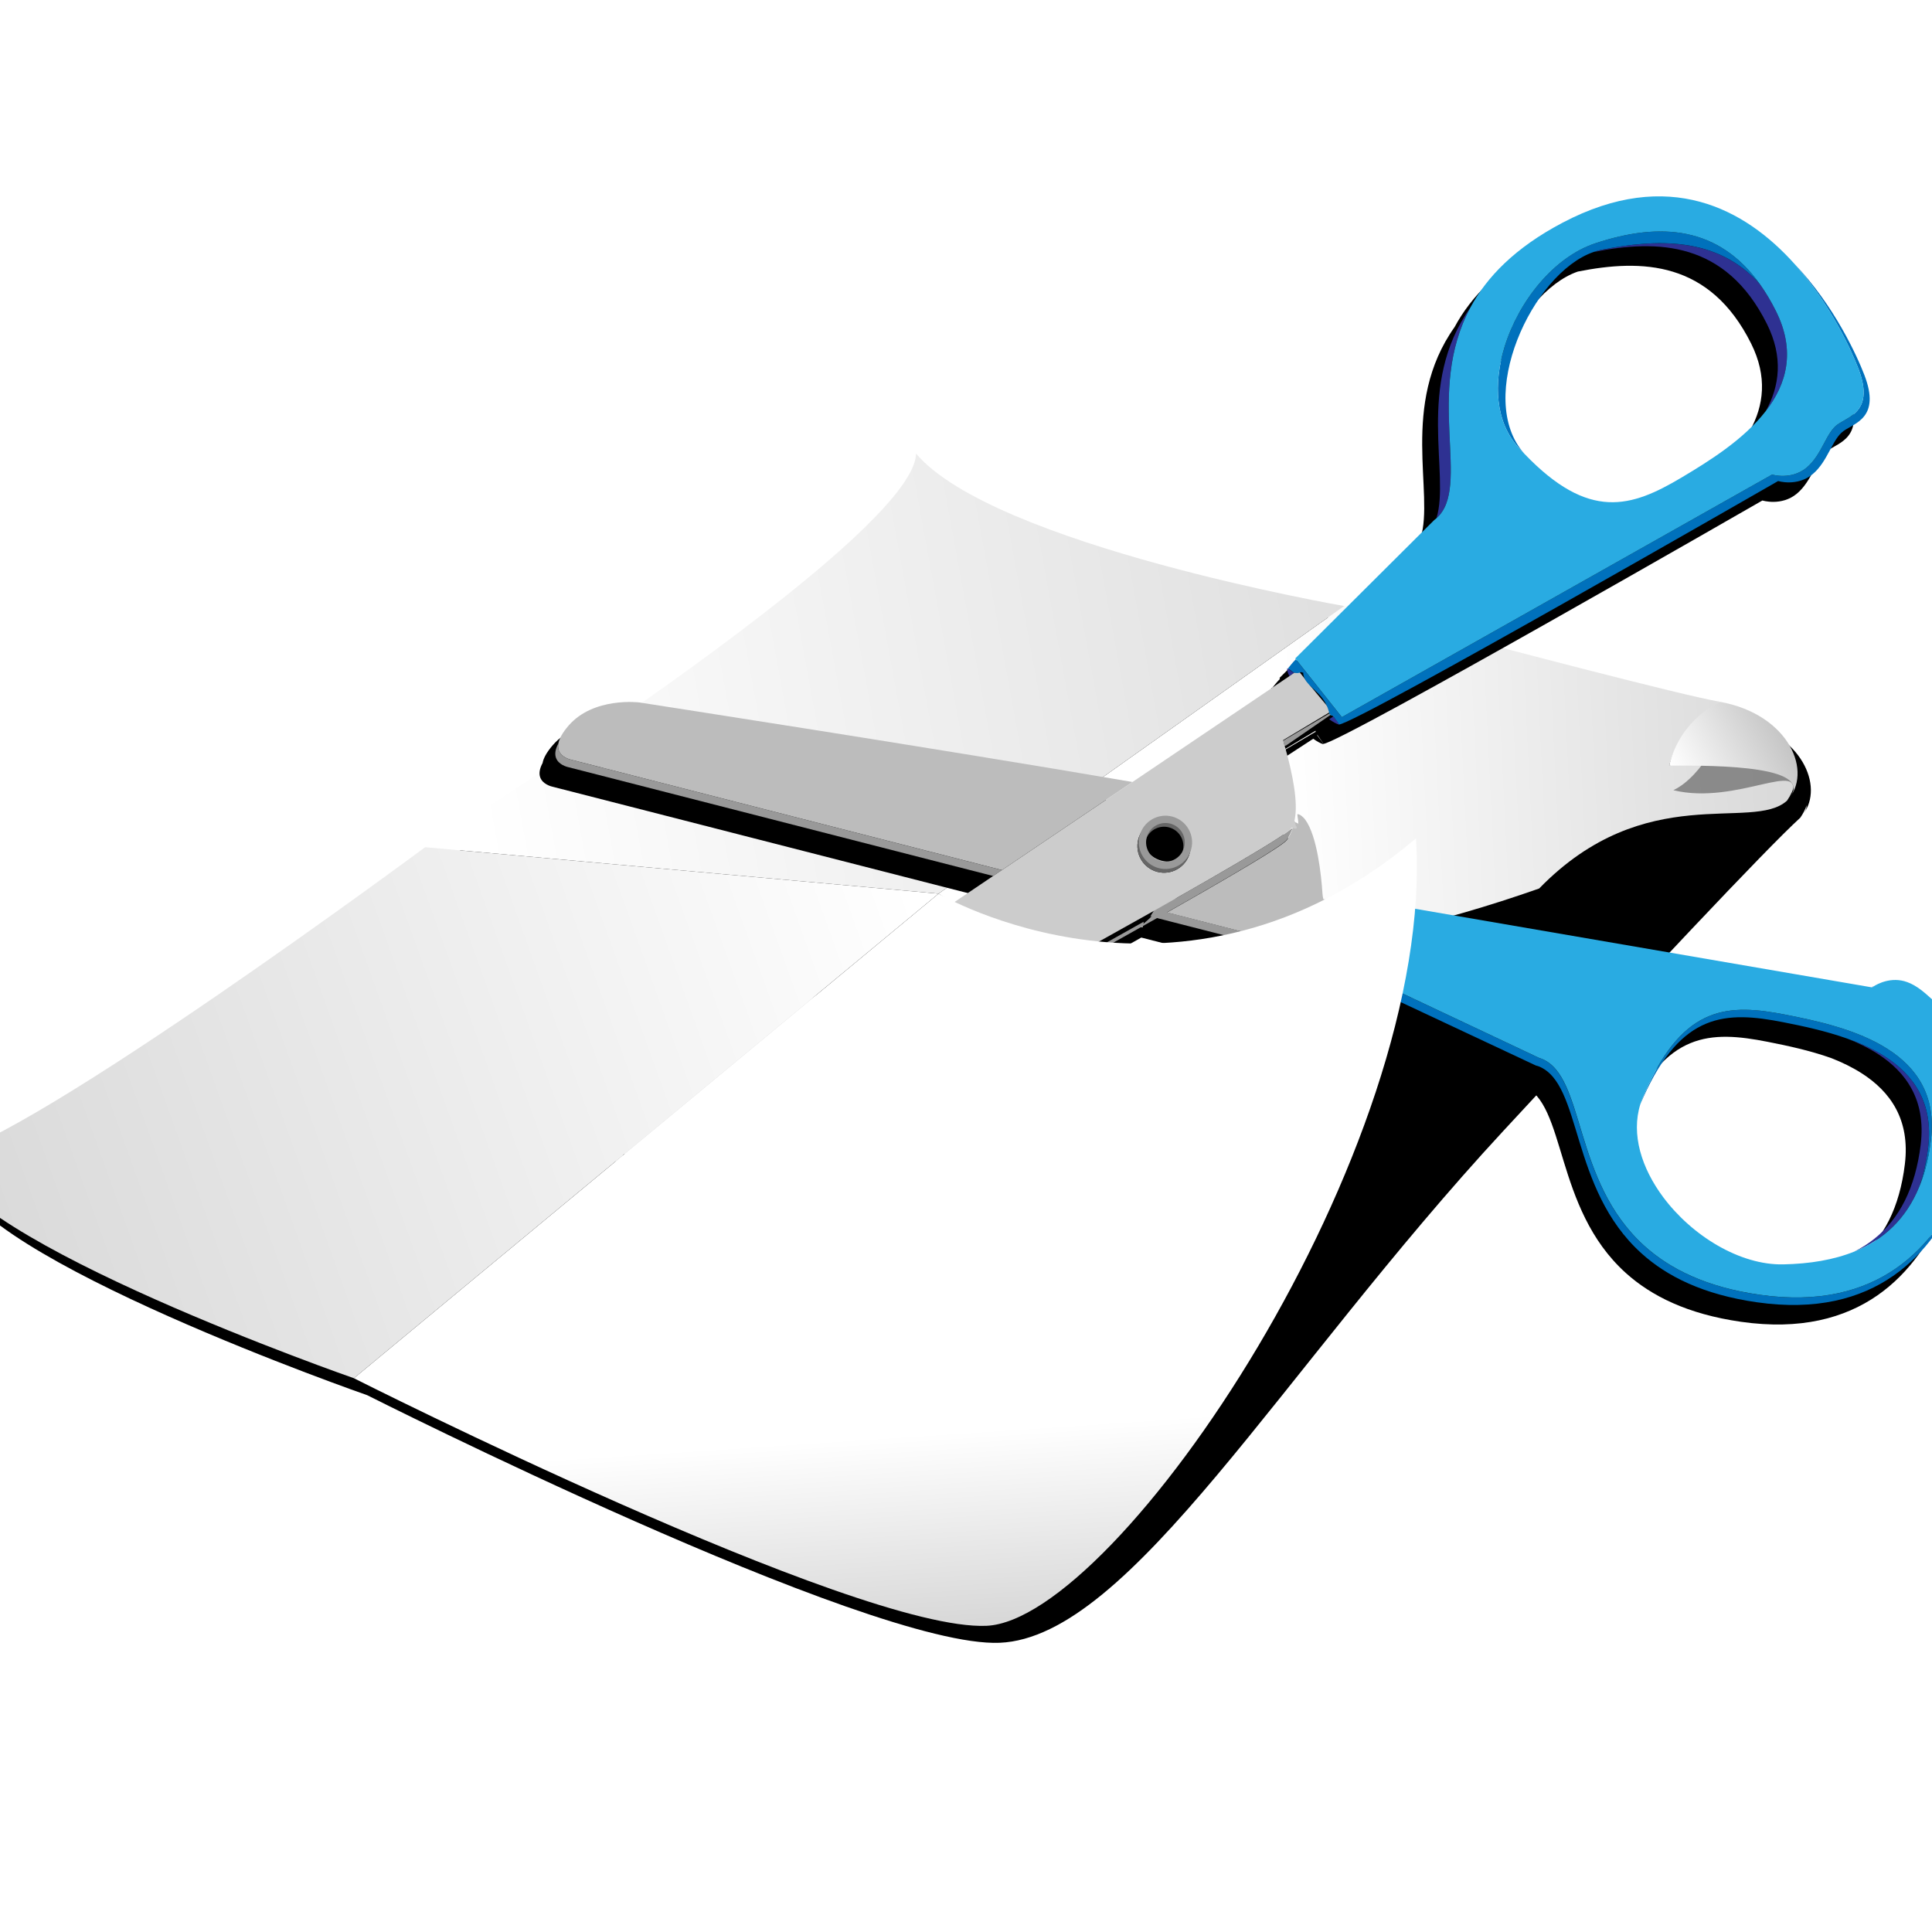 <?xml version="1.0" encoding="utf-8"?>
<!-- Generator: Adobe Illustrator 17.1.0, SVG Export Plug-In . SVG Version: 6.00 Build 0)  -->
<!DOCTYPE svg PUBLIC "-//W3C//DTD SVG 1.1//EN" "http://www.w3.org/Graphics/SVG/1.1/DTD/svg11.dtd">
<svg version="1.1" xmlns="http://www.w3.org/2000/svg" xmlns:xlink="http://www.w3.org/1999/xlink" x="0px" y="0px"
	 viewBox="0 0 100 100" enable-background="new 0 0 100 100" xml:space="preserve">
<filter  id="AI_GaussianBlur_4">
	<feGaussianBlur  stdDeviation="2"></feGaussianBlur>
</filter>
<g id="Layer_7">
</g>
<g id="Layer_4">
	<g id="SMS">
		<g id="Email">
		</g>
	</g>
</g>
<g id="Send_Code">
</g>
<g id="Record">
	<g id="Rock_crushes_Scissors">
	</g>
	<g id="Scissors_Cuts_Paper">
		<g>
			<g>
				<path id="shadow_7_" filter="url(#AI_GaussianBlur_4)" d="M93.43,42.004c0.946-1.522-0.35-4.182-3.706-4.799
					c-2.001-0.347-10.827-2.652-19.462-4.959c0,0-18.15-3.151-22.161-7.893c-0.045,4.46-25.407,20.377-25.407,20.377
					S2.311,59.844-2.31,60.756c0.943,4.37,21.319,11.46,21.319,11.46S44.962,85.314,51.744,85.03
					c6.782-0.285,14.55-14.052,26.058-26.483c7.305-7.89,13.59-14.59,15.383-16.225c0.146-0.213,0.246-0.411,0.309-0.595
					c-0.009,0.08-0.032,0.175-0.068,0.283c-0.018,0.032-0.042,0.066-0.066,0.099c0.022-0.03,0.044-0.061,0.063-0.092
					c-0.009,0.025-0.015,0.048-0.025,0.075C93.409,42.061,93.42,42.033,93.43,42.004z M93.521,41.668
					c0.003,0.1-0.023,0.207-0.087,0.325C93.471,41.887,93.502,41.779,93.521,41.668z"/>
			</g>
			<linearGradient id="SVGID_1_" gradientUnits="userSpaceOnUse" x1="66.572" y1="40.363" x2="93.034" y2="39.061">
				<stop  offset="0" style="stop-color:#FFFFFF"/>
				<stop  offset="1" style="stop-color:#D8D8D8"/>
			</linearGradient>
			<path fill="url(#SVGID_1_)" d="M48.579,46.255c0,0,9.755,7.245,31.088-0.267c5.5-5.656,11.036-2.911,12.829-4.546
				c1.654-2.416-2.307-2.944-6.099-1.817c0.679-2.354,2.637-3.299,2.637-3.299c-2.001-0.347-10.827-2.652-19.462-4.959
				L48.579,46.255z"/>
			<g opacity="0.7" filter="url(#AI_GaussianBlur_4)">
				<path fill="#666666" d="M89.259,37.596c0,0-1.064,2.551-2.646,3.304c3.296,0.805,6.853-1.695,6.097,0.311
					C93.021,40.383,93.147,39.509,89.259,37.596z"/>
			</g>
			
				<linearGradient id="SVGID_2_" gradientUnits="userSpaceOnUse" x1="65.803" y1="-312.499" x2="68.784" y2="-317.662" gradientTransform="matrix(0.866 0.537 -0.524 0.844 -133.574 269.21)">
				<stop  offset="0" style="stop-color:#FFFFFF"/>
				<stop  offset="1" style="stop-color:#C4C4C4"/>
			</linearGradient>
			<path fill="url(#SVGID_2_)" d="M89.034,36.327c0,0-2.053,0.851-2.637,3.299c2.561-0.013,7.82,0.014,6.099,1.817
				C93.867,40.007,92.638,36.989,89.034,36.327z"/>
			<linearGradient id="SVGID_3_" gradientUnits="userSpaceOnUse" x1="24.199" y1="39.228" x2="79.754" y2="29.042">
				<stop  offset="0" style="stop-color:#FFFFFF"/>
				<stop  offset="1" style="stop-color:#D8D8D8"/>
			</linearGradient>
			<path fill="url(#SVGID_3_)" d="M48.579,46.255l20.994-14.887c0,0-18.15-3.151-22.161-7.893
				c-0.045,4.46-25.407,20.377-25.407,20.377L48.579,46.255z"/>
		</g>
		<g>
			<path id="shaodw_5_" filter="url(#AI_GaussianBlur_4)" d="M102.145,55.764c0.033-1.515-0.515-1.971-1.097-2.158
				c-0.315-0.101-0.639-0.124-0.886-0.192c-0.346-0.096-0.665-0.391-1.015-0.708c-0.363-0.329-0.759-0.682-1.253-0.861
				c-0.821-0.298-1.537,0.096-1.74,0.225c-0.037,0.024-0.059,0.04-0.059,0.04l-0.04-0.007l-25.154-4.34l-0.006,0.019
				c-0.079-0.015-0.132-0.026-0.148-0.029c-0.095-0.021-0.216,0.147-0.349,0.424c-0.002,0.004-0.004,0.007-0.006,0.011c0,0,0,0,0,0
				c0.002-0.004,0.004-0.007,0.006-0.011c-0.805-0.193-2.758-0.533-2.758-0.533s-0.016-0.149-0.031-0.385
				c-0.055-0.858-0.256-2.936-0.871-3.787c-0.075-0.104-0.159-0.192-0.248-0.255c-0.04-0.028-0.14-0.067-0.276-0.109
				c0.08-1.073-0.324-2.674-0.528-3.388c-0.009-0.031-0.014-0.059-0.022-0.088c-0.036-0.136-0.057-0.239-0.067-0.284
				c-0.003-0.015-0.004-0.024-0.004-0.024l2.502-1.502c-0.006,0.036-0.007,0.062-0.007,0.084c-0.003-0.006-0.009-0.013-0.011-0.019
				L65.6,39.349c0.009,0.044,0.032,0.149,0.068,0.284c0.008,0.029,0.016,0.056,0.026,0.089l2.279-1.484
				c0.199,0.141,0.383,0.244,0.525,0.284c-0.025-0.08-0.164-0.255-0.312-0.448c0.005-0.014-0.004-0.034-0.018-0.056
				c0.007,0.005,0.013,0.011,0.019,0.02c0.121,0.183,0.284,0.385,0.309,0.465c0.962-0.08,22.725-12.598,22.725-12.598
				s0.985,0.307,1.781-0.351c0.797-0.659,1.011-1.818,1.608-2.238c0.597-0.42,1.91-0.696,1.078-2.878
				c-0.374-0.981-1.57-3.628-3.643-5.786c-2.53-2.811-6.486-5.008-11.987-2.111c-2.47,1.301-3.923,2.817-4.768,4.386
				c-2.853,4.027-1.034,8.625-1.76,10.912c-0.037,0.033-0.076,0.064-0.116,0.094l-7.191,7.161l0.013,0.016l0.019,0.024
				c-0.202,0.204-0.324,0.378-0.41,0.478c0.119,0.064,0.191,0.152,0.276,0.193c-0.1-0.021-0.165-0.129-0.307-0.205
				c-0.023,0.094,0.02,0.237,0.108,0.409l-8.123,5.479c-10.146-1.743-25.529-4.118-25.529-4.118s-2.363-0.298-3.659,1.2
				c-0.332,0.384-0.484,0.686-0.527,0.924c-0.342,0.636-0.059,0.955,0.206,1.106c0.163,0.092,0.319,0.122,0.319,0.122l21.979,5.63
				L31.428,59.276c0,0-0.138,0.084-0.261,0.226c-0.003,0.003-0.005,0.007-0.008,0.01c-0.059,0.07-0.113,0.154-0.146,0.25
				c0-0.001,0.001-0.003,0.001-0.004c0.033-0.098,0.087-0.179,0.147-0.25c-0.09,0.084-1.146,1.129,0.507,2.065
				c1.724,0.976,3.849-0.097,3.849-0.097s14.633-7.903,23.556-12.948l9.842,2.521l0.322,0.086l0.183,0.049l0,0l-0.183-0.049
				c-0.083,0.261-0.127,0.446-0.101,0.492c0.008,0.014,0.053,0.042,0.129,0.084l0,0c0.216,0.117,0.686,0.337,1.305,0.615
				l8.114,3.823c0.048,0.015,0.095,0.031,0.141,0.05c2.277,0.906,1.582,6.312,5.323,9.687c1.324,1.194,3.201,2.134,5.965,2.53
				c6.155,0.881,9.143-2.517,10.582-6.015c0.09-0.218,0.171-0.436,0.249-0.654C101.921,59.234,102.124,56.725,102.145,55.764z
				 M81.666,14.057c3.324-0.661,6.835-0.553,8.969,3.719c0.859,1.72,0.659,3.227-0.06,4.518c-1.146,1.48-2.961,2.604-4.346,3.43
				c-2.614,1.558-4.805,2.262-8.146-1.225C75.501,21.624,78.484,15.153,81.666,14.057z M95.168,65.791
				c-1.073,0.434-2.316,0.636-3.677,0.665c-2.246,0.049-4.73-1.477-6.223-3.48c-1.112-1.492-1.675-3.248-1.179-4.82
				c0.049-0.116,0.099-0.23,0.148-0.341c1.976-4.407,4.276-4.48,7.262-3.89c0.984,0.194,2.163,0.442,3.293,0.844
				c0.551,0.216,1.083,0.473,1.566,0.782c1.486,0.951,2.518,2.399,2.238,4.703c-0.068,0.565-0.172,1.084-0.307,1.563
				C97.735,63.782,96.64,65.043,95.168,65.791z"/>
			<g>
				<polygon fill="none" points="66.847,42.842 66.847,42.84 66.852,42.831 66.844,42.845 				"/>
				<path fill="none" d="M60.831,46.517c0.008-0.004,0.015-0.008,0.023-0.013c0.001,0,0.001-0.001,0.002-0.001
					c2.39-1.357,4.291-2.467,5.265-3.098c0.004-0.002,0.007-0.004,0.01-0.007c0.004-0.003,0.008-0.005,0.012-0.008
					C65.172,44.021,63.25,45.143,60.831,46.517z"/>
				<path fill="none" d="M66.962,42.584c0.002-0.005,0.004-0.01,0.006-0.015c0-0.002,0.001-0.003,0.001-0.005
					C66.967,42.571,66.964,42.577,66.962,42.584z"/>
				<polygon fill="none" points="66.834,42.865 66.842,42.851 66.84,42.853 				"/>
				<path fill="none" d="M70.624,49.65c-0.013,0.033,0.111,0.111,0.099,0.142c0.011-0.028,0.021-0.057,0.035-0.092
					c0.24-0.64,0.843-2.413,0.672-2.453C71.601,47.289,70.862,49.009,70.624,49.65z"/>
				<path fill="none" d="M66.838,43.019c-0.062,0.157-0.14,0.309-0.232,0.445C66.702,43.323,66.778,43.174,66.838,43.019z"/>
				<path fill="none" d="M70.407,49.79l-0.531-0.141l-9.469-2.426c0,0-0.001,0-0.001,0l9.473,2.426l0.53,0.141l0.014,0.004
					c0.006-0.017,0.015-0.042,0.025-0.07c-0.008,0.023-0.019,0.048-0.025,0.07L70.407,49.79z"/>
				<path fill="none" d="M66.645,43.045c-0.022,0.017-0.051,0.037-0.077,0.056C66.594,43.082,66.623,43.062,66.645,43.045z"/>
				<path fill="none" d="M66.759,42.952c-0.006,0.005-0.016,0.013-0.023,0.018C66.743,42.965,66.753,42.958,66.759,42.952z"/>
				<path fill="none" d="M99.108,60.804c0.135-0.479,0.239-0.998,0.307-1.563c0.279-2.304-0.753-3.752-2.238-4.703
					c-0.484-0.31-1.016-0.566-1.566-0.782c-1.13-0.402-2.31-0.649-3.293-0.844c-2.985-0.589-5.285-0.517-7.262,3.89
					c-0.05,0.111-0.099,0.225-0.148,0.341c-0.495,1.571,0.067,3.328,1.179,4.82c1.493,2.003,3.977,3.529,6.223,3.48
					c1.361-0.029,2.604-0.231,3.677-0.665C97.46,64.03,98.554,62.769,99.108,60.804z"/>
				<path fill="none" d="M59.435,47.307c0.104-0.059,0.208-0.117,0.311-0.175c0.001-0.001,0.002-0.001,0.003-0.002
					c-0.104,0.059-0.209,0.118-0.314,0.177L59.435,47.307z"/>
				<path fill="none" d="M36.553,59.883c0,0-2.124,1.073-3.849,0.097c-0.867-0.491-0.978-0.921-0.874-1.228
					c-0.106,0.306,0.002,0.737,0.873,1.23C34.428,60.958,36.553,59.884,36.553,59.883c0,0.001,13.744-7.13,22.712-12.18
					c0.037-0.021,0.026,0.271,0.052,0.271h-0.001c-0.025,0-0.014-0.292-0.051-0.272C50.296,52.753,36.553,59.883,36.553,59.883z"/>
				<path fill="none" d="M66.484,43.162c-0.039,0.027-0.086,0.059-0.131,0.089C66.398,43.221,66.445,43.189,66.484,43.162z"/>
				<path fill="none" d="M59.839,47.078c-0.029,0.016-0.059,0.033-0.087,0.049c-0.001,0.001-0.002,0.001-0.003,0.002
					C59.779,47.113,59.81,47.095,59.839,47.078c0.338-0.19,0.667-0.377,0.988-0.559c-0.008,0.004-0.016,0.009-0.024,0.013
					C60.489,46.711,60.168,46.893,59.839,47.078z"/>
				<path fill="none" d="M67.233,34.742c-0.002,0.002-0.004,0.002-0.006,0.003c0.09,0.116,0.197,0.251,0.316,0.398
					c-0.128-0.168-0.232-0.317-0.298-0.433L67.233,34.742z"/>
				<path fill="none" d="M59.984,44.505c0.325,0.122,0.667,0.112,0.969-0.002c0.1-0.099,0.183-0.219,0.236-0.36
					c0.194-0.518-0.069-1.095-0.587-1.289c-0.518-0.194-1.095,0.069-1.289,0.587c-0.053,0.141-0.069,0.285-0.058,0.426
					C59.407,44.151,59.658,44.384,59.984,44.505z"/>
				<path fill="none" d="M91.454,16.764c-2.134-4.273-5.645-4.38-8.969-3.719c-3.182,1.096-6.165,7.567-3.583,10.442
					c3.341,3.487,5.532,2.783,8.146,1.225c1.385-0.825,3.2-1.95,4.346-3.43C92.114,19.99,92.314,18.484,91.454,16.764z"/>
				<path fill="#2E3192" d="M70.395,49.829c0.009-0.013,0.018-0.025,0.027-0.035l-0.014-0.004
					C70.404,49.804,70.4,49.816,70.395,49.829z"/>
				<path fill="#2E3192" d="M99.801,59.386c0.279-2.304-0.753-3.752-2.238-4.703c-0.596-0.381-1.265-0.683-1.952-0.927
					c0.551,0.216,1.083,0.473,1.566,0.782c1.486,0.951,2.518,2.399,2.238,4.703c-0.068,0.565-0.172,1.084-0.307,1.563
					c-0.554,1.964-1.648,3.225-3.121,3.974c1.504-0.609,2.673-1.677,3.362-3.371c0.051-0.149,0.101-0.3,0.145-0.458
					C99.629,60.47,99.733,59.951,99.801,59.386z"/>
				<path fill="#2E3192" d="M71.39,51.312l-1.305-0.615C70.3,50.814,70.77,51.034,71.39,51.312z"/>
				<path fill="#2E3192" d="M70.056,50.121c-0.083,0.261-0.127,0.446-0.101,0.492c0.008,0.014,0.053,0.042,0.129,0.084
					c0,0,0.065-0.274,0.155-0.527L70.056,50.121z"/>
				<path fill="#2E3192" d="M96.974,51.056c-0.034,0.011-0.067,0.021-0.099,0.033l0.04,0.007
					C96.915,51.096,96.937,51.08,96.974,51.056z"/>
				<path fill="#999999" d="M29.57,39.325c0,0-0.156-0.029-0.319-0.122c-0.205-0.116-0.421-0.334-0.351-0.72
					c-0.342,0.636-0.059,0.955,0.206,1.106c0.163,0.092,0.319,0.122,0.319,0.122l21.979,5.63l0.454-0.306L29.57,39.325z"/>
				<path fill="#999999" d="M70.395,49.829c0.005-0.013,0.009-0.025,0.013-0.039l-0.53-0.141l-9.473-2.426c0,0,0.001,0,0.001,0
					c3.496-1.983,6.004-3.469,6.2-3.759c0.092-0.136,0.169-0.288,0.232-0.445c0.064-0.161,0.22-0.286,0.251-0.447
					c-0.004,0.012,0.1,0.065,0.095,0.078c-0.002,0.005-0.007,0.017-0.008,0.022c-0.016,0.043-0.193-0.17-0.195-0.171L66.977,42.5
					c0.003,0.001,0.15,0.383,0.141,0.406C67.116,42.912,67.115,43,67.113,43h0.004c-0.006,0-0.013-0.055-0.018-0.042
					c-0.002,0.006-0.004-0.029-0.006-0.023c-0.003,0.008-0.046-0.004-0.05,0.003C67.041,42.941,67,42.925,67,42.928
					c0,0,0,0.001,0,0.001c0,0.003-0.08-0.037-0.082-0.034c-0.002,0.005-0.043-0.013-0.046-0.008
					c-0.003,0.007-0.026,0.003-0.03,0.009c-0.012,0.018-0.044,0.035-0.074,0.062c-0.006,0.005-0.021,0.01-0.027,0.016
					c-0.026,0.023-0.057,0.045-0.094,0.073c-0.022,0.017-0.053,0.037-0.079,0.056c-0.028,0.02-0.053,0.038-0.084,0.06
					c-0.039,0.027-0.086,0.059-0.132,0.089c-0.024,0.016-0.043,0.03-0.069,0.047c-0.003,0.002-0.006,0.004-0.009,0.006
					c-0.005,0.003-0.008,0.006-0.013,0.009c-0.042,0.028-0.086,0.056-0.131,0.086c-0.003,0.002-0.007,0.004-0.01,0.007
					c-0.974,0.631-2.875,1.741-5.265,3.098c-0.001,0-0.001-0.259-0.002-0.258C60.846,46.25,60.837,46,60.828,46c0,0-0.001,0-0.001,0
					c-0.321,0-0.65,0.628-0.987,0.819c-0.03,0.017-0.061,0.164-0.091,0.181c0.001-0.001,0.002,0.064,0.003,0.063
					c-0.001,0.001-0.002,0.034-0.003,0.034c-0.001,0.001-0.219,0.351-0.22,0.352C59.425,47.507,60,47.138,59,47.969v0.002V48h0.159
					c-0.026,0,0.065-0.305,0.027-0.284c-8.969,5.051-22.703,12.342-22.703,12.342s-2.09,0.987-3.815,0.012
					c-0.87-0.493-0.962-0.967-0.856-1.273c0.033-0.098,0.097-0.205,0.157-0.275c-0.09,0.084-1.141,1.116,0.512,2.052
					c1.724,0.976,3.851-0.104,3.851-0.104s14.635-7.906,23.557-12.951l9.843,2.52l0.322,0.085l0.183,0.048
					C70.286,50.036,70.34,49.908,70.395,49.829z"/>
				<path fill="#BCBCBC" d="M59.255,43.867c0.029,0.377,0.268,0.722,0.645,0.863s0.784,0.038,1.053-0.227
					c-0.302,0.114-0.644,0.124-0.969,0.002C59.658,44.384,59.407,44.151,59.255,43.867z"/>
				<path fill="#BCBCBC" d="M66.89,42.753c0,0-0.001-0.001-0.003-0.002c-0.006,0.014-0.011,0.027-0.017,0.041
					C66.877,42.779,66.884,42.766,66.89,42.753z"/>
				<path fill="#BCBCBC" d="M67.183,42.653c-0.013,0.034-0.209-0.155-0.205-0.153l0.003,0.001c0.002,0.001,0.087,0.214,0.103,0.171
					C67.086,42.666,67,42.656,67,42.649c0,0.002,0,0.001,0,0.003c0-0.013-0.006-0.067-0.003-0.079
					c-0.031,0.161-0.087,0.306-0.151,0.467c-0.06,0.155-0.14,0.294-0.236,0.435c-0.196,0.29-2.706,1.771-6.202,3.754l9.468,2.423
					l0.531,0.14l0.146,0.053c0.007-0.022,0.148,0.002,0.157-0.021c0.004-0.01,0.008-0.02,0.012-0.031
					c0.012-0.031,0.022-0.059,0.035-0.092c0.24-0.64,0.846-2.622,0.676-2.664c-0.006-0.001-0.01-0.208-0.016-0.21l-0.033-0.012
					c0,0-0.017-0.006-0.017-0.006c0,0-0.074,0.176-0.072,0.172c-0.805-0.193-2.797-0.441-2.797-0.441s-0.035-0.103-0.051-0.34
					c-0.055-0.858-0.266-2.914-0.88-3.764c-0.075-0.104-0.164-0.181-0.253-0.243c-0.04-0.028-0.023-0.017-0.159-0.058
					c-0.013,0.17,0.078,0.382,0.028,0.516L67.183,42.653z"/>
				<path fill="#BCBCBC" d="M60.803,46.533c0.008-0.004,0.016-0.009,0.024-0.013c0,0,0.001,0,0.001,0
					c0.009-0.005,0.018-0.01,0.026-0.015c-0.008,0.004-0.015,0.008-0.023,0.013C60.822,46.522,60.812,46.527,60.803,46.533z"/>
				<path fill="#BCBCBC" d="M66.132,43.398c0.046-0.03,0.09-0.059,0.131-0.086c0.005-0.003,0.008-0.006,0.013-0.009
					c-0.042,0.028-0.086,0.057-0.132,0.087C66.139,43.393,66.135,43.395,66.132,43.398z"/>
				<polygon fill="#BCBCBC" points="66.84,42.853 66.842,42.851 66.847,42.842 66.844,42.845 				"/>
				<path fill="#BCBCBC" d="M29.252,39.203c0.163,0.092,0.319,0.122,0.319,0.122l22.289,5.709l6.757-4.558
					c-10.146-1.743-25.529-4.118-25.529-4.118s-2.363-0.298-3.659,1.2c-0.332,0.384-0.484,0.686-0.527,0.924
					C28.83,38.87,29.046,39.087,29.252,39.203z"/>
				<path fill="#0071BC" d="M101.658,61.002c-1.439,3.498-4.427,6.896-10.582,6.015c-2.763-0.395-4.641-1.336-5.965-2.53
					c-3.741-3.375-3.047-8.781-5.323-9.687c-0.046-0.018-0.084-0.032-0.133-0.046l-9.17-4.326l0.007-0.019l0.001-0.032l1.224-3.606
					c-0.079-0.015-0.134-0.026-0.15-0.03c-0.095-0.021-0.217,0.147-0.35,0.424c-0.002,0.004-0.004,0.007-0.006,0.011l0,0
					c0.007-0.002,0.014-0.003,0.019-0.002c0.171,0.041-0.368,1.837-0.606,2.478c-0.013,0.035,0.109,0.114,0.099,0.142
					c-0.004,0.011-0.008,0.022-0.012,0.031c-0.01,0.028-0.151,0.003-0.157,0.021c-0.009,0.01-0.084-0.003-0.093,0.01
					c-0.055,0.078-0.153,0.224-0.201,0.358c-0.089,0.253-0.183,0.551-0.183,0.551L70.07,50.76l1.313,0.584l8.117,3.808
					c0.048,0.015,0.097,0.023,0.143,0.042c2.277,0.906,1.583,6.309,5.324,9.683c1.324,1.194,3.202,2.132,5.965,2.528
					c6.155,0.881,9.143-2.518,10.582-6.016c0.09-0.218,0.171-0.437,0.249-0.654C101.728,60.823,101.695,60.912,101.658,61.002z"/>
				<path fill="#0071BC" d="M85.056,56.803c1.976-4.407,4.276-4.48,7.262-3.89c0.984,0.194,2.163,0.442,3.293,0.844
					c0.687,0.244,1.356,0.546,1.952,0.927c1.486,0.951,2.518,2.399,2.238,4.703c-0.068,0.565-0.172,1.084-0.307,1.563
					c-0.044,0.158-0.094,0.309-0.145,0.458c0.108-0.266,0.206-0.546,0.29-0.844c0.135-0.479,0.239-0.998,0.307-1.563
					c0.279-2.304-0.753-3.752-2.238-4.703c-1.576-1.009-3.664-1.458-5.245-1.771c-2.985-0.589-5.285-0.517-7.262,3.89
					c-0.058,0.129-0.115,0.26-0.173,0.396c-0.046,0.109-0.085,0.219-0.12,0.33C84.957,57.028,85.006,56.914,85.056,56.803z"/>
				<path fill="#29ABE2" d="M70.493,50.408l-0.007,0.019l9.17,4.326c0.048,0.015,0.091,0.03,0.137,0.048
					c2.277,0.906,1.58,6.312,5.321,9.686c1.324,1.194,3.2,2.134,5.964,2.529c6.155,0.881,9.142-2.517,10.581-6.015
					c0.037-0.089,0.07-0.179,0.105-0.268c0.977-2.512,1.18-5.021,1.201-5.982c0.033-1.515-0.515-1.971-1.097-2.158
					c-0.315-0.101-0.639-0.124-0.886-0.192c-0.346-0.096-0.665-0.391-1.015-0.708c-0.363-0.329-0.759-0.682-1.253-0.861
					c-0.821-0.298-1.537,0.096-1.74,0.225c-0.037,0.024-0.059,0.04-0.059,0.04l0.023,0.017l-25.092-4.317l-0.007,0.019l-1.282,3.584
					L70.493,50.408z M85.2,56.417c1.976-4.407,4.276-4.48,7.262-3.89c1.582,0.312,3.669,0.762,5.245,1.771
					c1.486,0.951,2.518,2.399,2.238,4.703c-0.068,0.565-0.172,1.084-0.307,1.563c-0.084,0.298-0.181,0.578-0.29,0.844
					c-0.689,1.694-1.857,2.762-3.362,3.371c-1.073,0.434-2.316,0.636-3.677,0.665c-2.246,0.049-4.73-1.477-6.223-3.48
					c-1.112-1.492-1.675-3.248-1.179-4.82c0.035-0.111,0.075-0.221,0.12-0.33C85.085,56.677,85.143,56.546,85.2,56.417z"/>
				<path fill="#2E3192" d="M67.002,34.813c-0.022-0.003-0.044-0.01-0.064-0.02c-0.1-0.021-0.165-0.129-0.307-0.205
					c-0.023,0.094,0.02,0.237,0.108,0.409l0.01-0.007L67.002,34.813z"/>
				<path fill="#2E3192" d="M68.792,37.225L68.792,37.225c0.199,0.141,0.382,0.244,0.524,0.284c-0.025-0.08-0.164-0.255-0.312-0.448
					l-0.015,0.04L68.792,37.225z"/>
				<path fill="#999999" d="M68.909,36.893c-0.003-0.006-0.009-0.013-0.011-0.019l-2.478,1.461c0.009,0.044,0.032,0.149,0.068,0.284
					c0.008,0.029,0.059-0.058,0.069-0.025l2.321-1.598l-0.012-0.005l0.363,0.198l0.015-0.04c0.005-0.014-0.124-0.079-0.138-0.1
					C69.071,37.024,68.91,36.982,68.909,36.893z"/>
				<path fill="#CCCCCC" d="M32.704,59.981c1.724,0.976,3.849-0.097,3.849-0.097s13.802-7.464,22.771-12.514
					c0.037-0.021,0.073-0.041,0.11-0.062l0.001,0c0.105-0.059,0.21-0.119,0.314-0.177c0.001-0.001,0.002-0.001,0.003-0.002
					c0.029-0.016,0.059-0.033,0.087-0.049c0.329-0.186,0.65-0.368,0.964-0.546c0.009-0.005,0.019-0.011,0.028-0.016
					c2.419-1.373,4.341-2.496,5.312-3.127c0.046-0.03,0.09-0.059,0.132-0.087c0.003-0.002,0.006-0.004,0.009-0.006
					c0.025-0.017,0.045-0.031,0.069-0.047c0.045-0.031,0.092-0.062,0.131-0.089c0.032-0.022,0.056-0.041,0.084-0.061
					c0.026-0.019,0.055-0.039,0.077-0.056c0.037-0.028,0.065-0.051,0.091-0.074c0.007-0.006,0.017-0.013,0.023-0.018
					c0.03-0.027,0.052-0.05,0.064-0.067c0.004-0.006,0.007-0.013,0.011-0.02c0.002-0.004,0.004-0.008,0.006-0.011
					c0.001-0.003,0.003-0.005,0.004-0.008c0.002-0.005,0.119,0.033,0.122,0.029c0.004-0.007,0.123,0.028,0.126,0.02
					c0.002-0.006,0.004-0.012,0.007-0.018c0.005-0.014,0.01-0.027,0.015-0.041c0.002-0.006,0.004-0.012,0.007-0.018
					c0.009-0.023-0.086-0.12-0.079-0.145c0.008-0.034-0.016-0.155-0.016-0.155l-0.028-0.011c0,0,0.05-0.267,0.062-0.437
					c0.08-1.073-0.337-2.662-0.54-3.376c-0.009-0.031-0.02-0.053-0.028-0.082c-0.036-0.136-0.061-0.236-0.07-0.281
					c-0.003-0.015-0.006-0.023-0.006-0.023l2.501-1.501l-0.001,0c-0.388-0.476-0.987-1.158-1.373-1.665
					c-0.119-0.147-0.226-0.282-0.316-0.398c-0.096,0.061-0.166,0.077-0.225,0.068l-0.253,0.177l-0.01,0.007l-8.123,5.479
					l-6.757,4.558l-0.454,0.306L32.248,58.263c0,0-0.138,0.084-0.261,0.226c-0.003,0.003-0.005,0.007-0.008,0.01
					c-0.059,0.071-0.115,0.156-0.148,0.254C31.727,59.059,31.837,59.49,32.704,59.981z M60.735,42.501
					c0.713,0.267,1.075,1.062,0.808,1.775c-0.267,0.713-1.062,1.075-1.775,0.808c-0.713-0.267-1.075-1.062-0.808-1.775
					C59.226,42.596,60.021,42.234,60.735,42.501z"/>
				<path fill="#2E3192" d="M76.108,15.915c-2.853,4.027-1.034,8.625-1.76,10.912C76.188,25.21,73.718,20.35,76.108,15.915z"/>
				<path fill="#2E3192" d="M82.88,12.933c-0.132,0.026-0.263,0.066-0.395,0.111c3.324-0.661,6.835-0.553,8.969,3.719
					c0.859,1.72,0.659,3.227-0.06,4.518c1.08-1.395,1.566-3.105,0.529-5.181c-0.254-0.509-0.527-0.963-0.814-1.369
					C88.891,12.207,85.686,12.374,82.88,12.933z"/>
				<path fill="#0071BC" d="M78.606,23.17c0.1,0.109,0.198,0.214,0.296,0.315c-2.581-2.875,0.402-9.346,3.583-10.442
					c0.131-0.045,0.263-0.085,0.395-0.111c2.805-0.56,6.011-0.726,8.228,1.798c-2.132-3.003-5.153-3.262-8.542-2.135
					c-2.132,0.709-3.959,2.98-4.692,5.368C77.289,19.868,77.398,21.848,78.606,23.17z"/>
				<path fill="#0071BC" d="M67.336,34.786c0.002-0.001,0.115,0.04,0.115,0.037l0.012-0.031c-0.03,0.08,0.028,0.313,0.156,0.481
					c0.386,0.508,0.993,0.737,1.198,1.701l0.016,0.006c0.007,0.002,0.034-0.024,0.034-0.002c0.001,0.089,0.064,0.043,0.098,0.07
					c0.007,0.005,0.023-0.01,0.029-0.001c0.121,0.183,0.289,0.374,0.314,0.454c0.962-0.08,22.728-12.603,22.728-12.603
					s0.986,0.305,1.783-0.354c0.797-0.659,1.012-1.82,1.609-2.24c0.597-0.42,1.911-0.697,1.078-2.878
					c-0.374-0.981-1.57-3.628-3.643-5.786c1.881,2.089,2.975,4.518,3.33,5.448c0.54,1.416,0.177,2.03-0.309,2.401
					c-0.262,0.201-0.56,0.331-0.77,0.478c-0.293,0.206-0.495,0.592-0.718,1.008c-0.231,0.432-0.486,0.897-0.891,1.232
					c-0.797,0.659-1.783,0.355-1.783,0.355L69.453,37.12l-2.38-2.998c-0.202,0.204-0.324,0.378-0.41,0.478
					c0.119,0.064,0.191,0.152,0.276,0.193c0.02,0.01,0.096,0.037,0.118,0.04C67.116,34.843,67.24,34.848,67.336,34.786z"/>
				<path fill="#29ABE2" d="M91.723,24.563c0,0,0.986,0.303,1.783-0.355c0.405-0.335,0.66-0.8,0.891-1.232
					c0.223-0.417,0.424-0.802,0.718-1.008c0.21-0.147,0.507-0.278,0.77-0.479c0.485-0.371,0.849-0.985,0.309-2.401
					c-0.355-0.93-1.449-3.359-3.33-5.449c-2.53-2.811-6.486-5.008-11.987-2.111c-2.47,1.301-3.923,2.817-4.768,4.386
					c-2.39,4.435,0.08,9.294-1.76,10.912c-0.037,0.033-0.076,0.064-0.116,0.094l-7.191,7.161l0.013,0.016l0.019,0.024l2.38,2.998
					L91.723,24.563z M77.874,17.964c0.734-2.389,2.561-4.659,4.692-5.368c3.389-1.127,6.41-0.868,8.542,2.135
					c0.288,0.406,0.56,0.86,0.814,1.369c1.037,2.076,0.551,3.787-0.529,5.181c-1.146,1.48-2.961,2.604-4.346,3.43
					c-2.614,1.558-4.805,2.262-8.146-1.225c-0.098-0.102-0.196-0.206-0.296-0.315C77.398,21.848,77.289,19.868,77.874,17.964z"/>
				<path fill="#666666" d="M59.767,45.084c0.713,0.267,1.508-0.095,1.775-0.808c0.267-0.713-0.095-1.508-0.808-1.775
					c-0.713-0.267-1.508,0.095-1.775,0.808C58.692,44.022,59.054,44.817,59.767,45.084z M60.602,42.855
					c0.518,0.194,0.781,0.771,0.587,1.289c-0.053,0.141-0.135,0.261-0.236,0.36c-0.269,0.265-0.676,0.368-1.053,0.227
					s-0.616-0.486-0.645-0.863c-0.011-0.141,0.006-0.285,0.058-0.426C59.507,42.923,60.084,42.661,60.602,42.855z"/>
			</g>
			<path fill="#999999" d="M60.807,42.308c-0.713-0.267-1.508,0.095-1.775,0.808c-0.267,0.713,0.095,1.508,0.808,1.775
				c0.713,0.267,1.508-0.095,1.775-0.808C61.882,43.37,61.52,42.575,60.807,42.308z M59.972,44.538
				c-0.518-0.194-0.781-0.771-0.587-1.289c0.194-0.518,0.771-0.781,1.289-0.587c0.518,0.194,0.781,0.771,0.587,1.289
				C61.067,44.469,60.49,44.732,59.972,44.538z"/>
		</g>
		<g>
			<linearGradient id="SVGID_4_" gradientUnits="userSpaceOnUse" x1="47.805" y1="47.674" x2="-2.073" y2="65.574">
				<stop  offset="0" style="stop-color:#FFFFFF"/>
				<stop  offset="1" style="stop-color:#D8D8D8"/>
			</linearGradient>
			<path fill="url(#SVGID_4_)" d="M22.005,43.851c0,0-20.383,15.114-25.005,16.026c0.943,4.37,21.319,11.46,21.319,11.46
				l30.26-25.082L22.005,43.851z"/>
			<linearGradient id="SVGID_5_" gradientUnits="userSpaceOnUse" x1="45.171" y1="47.884" x2="47.604" y2="84.281">
				<stop  offset="0.005" style="stop-color:#FFFFFF"/>
				<stop  offset="0.725" style="stop-color:#FFFFFF"/>
				<stop  offset="0.995" style="stop-color:#D8D8D8"/>
			</linearGradient>
			<path fill="url(#SVGID_5_)" d="M73.291,43.393c-12.124,10.274-24.712,2.863-24.712,2.863l-30.26,25.082
				c0,0,25.954,13.099,32.736,12.814C57.837,83.866,74.333,59.5,73.291,43.393z"/>
		</g>
	</g>
	<g id="Paper_Over_Rock">
	</g>
</g>
<g id="Rock">
</g>
<g id="Paper">
</g>
<g id="Scissors">
</g>
<g id="Message">
</g>
<g id="New_Game" display="none">
	<g id="Arrow_26" display="inline">
	</g>
</g>
</svg>
